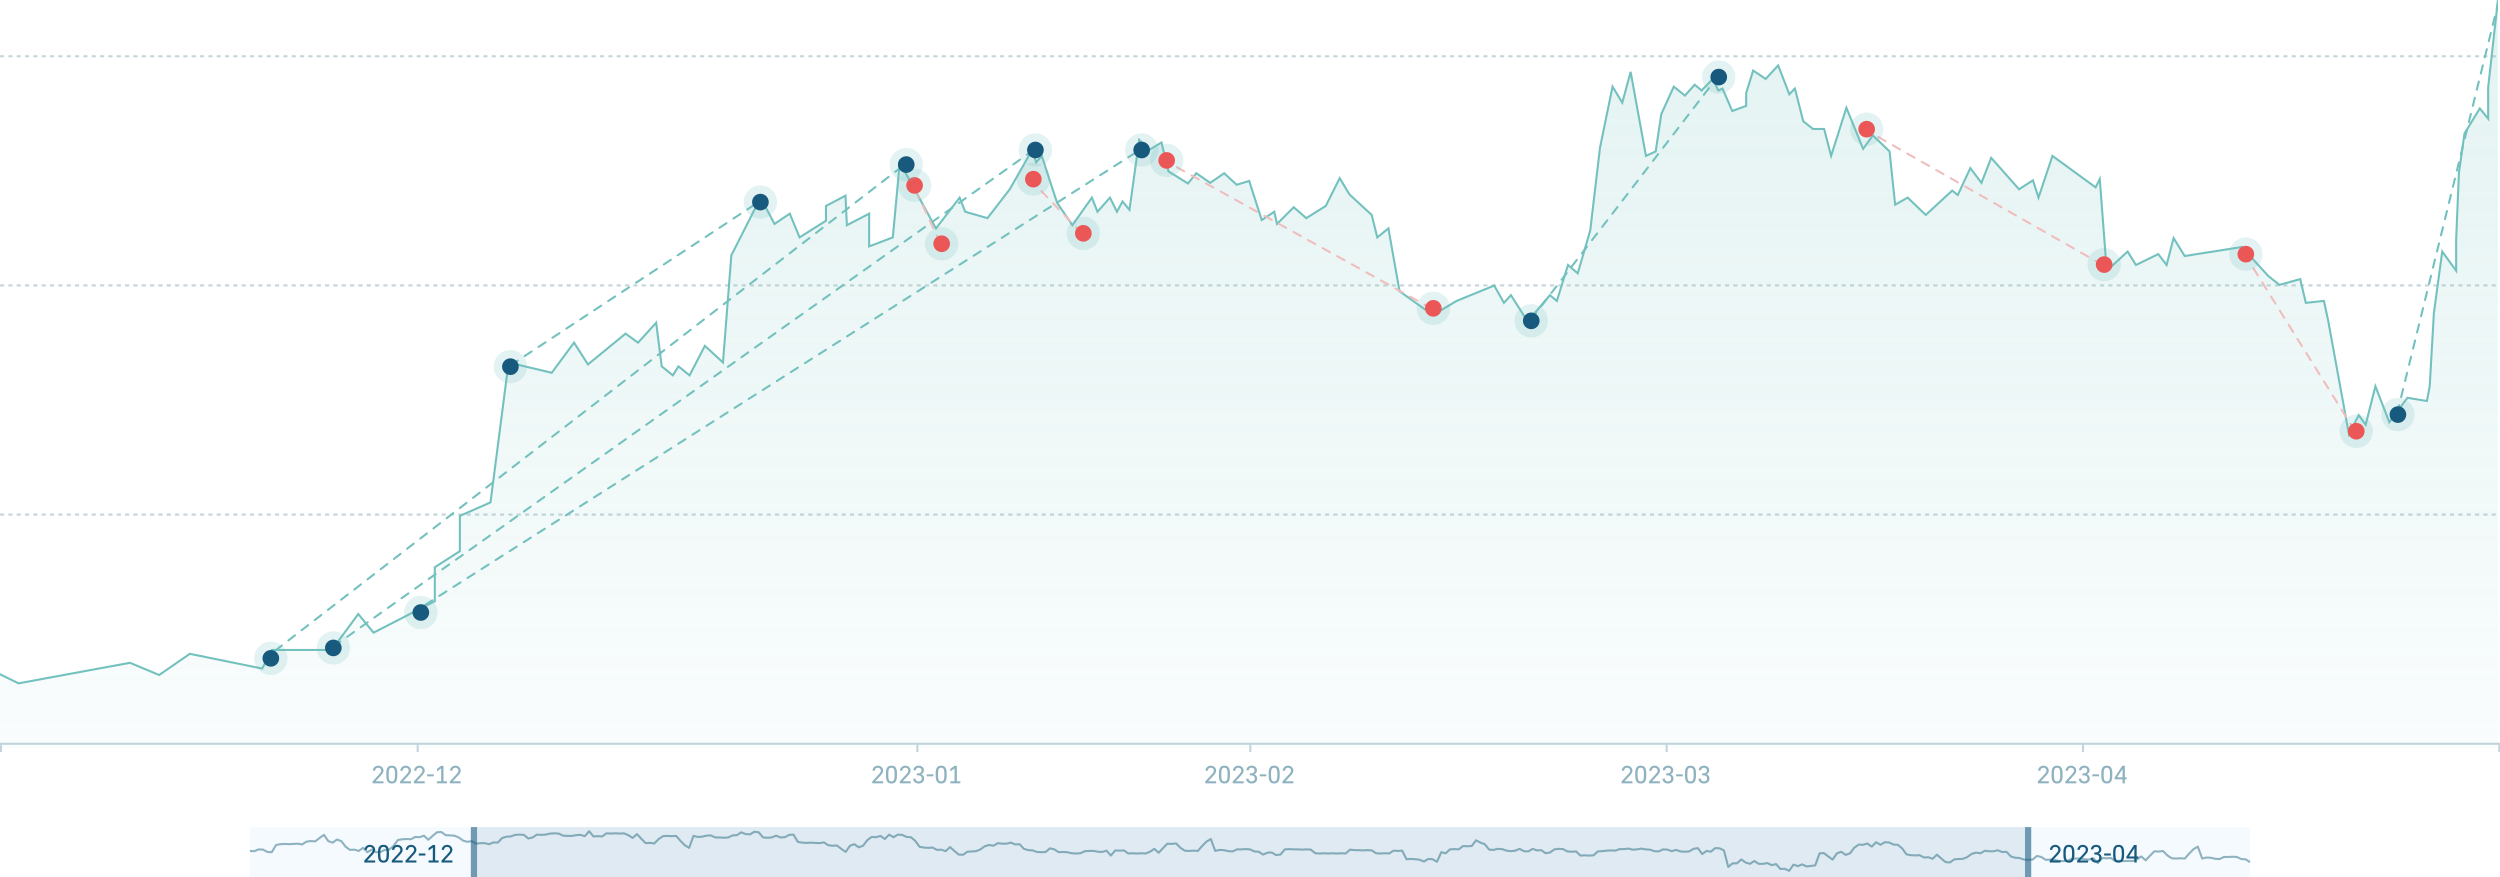 <svg width="1200" height="421" viewBox="0 0 1200 421" fill="none" xmlns="http://www.w3.org/2000/svg">
<g clip-path="url(#clip0_117_2760)">
<rect y="357" width="1" height="1" fill="#C4D4DB"/>
<rect y="358" width="1" height="3" fill="#C4D4DB"/>
<path d="M178.852 375.1L181.912 371.764C182.248 371.388 182.508 371.068 182.692 370.804C182.884 370.54 182.98 370.256 182.98 369.952C182.98 369.512 182.848 369.16 182.584 368.896C182.32 368.632 181.968 368.5 181.528 368.5C181.088 368.5 180.736 368.632 180.472 368.896C180.208 369.16 180.076 369.512 180.076 369.952H178.972C178.972 369.616 179.036 369.3 179.164 369.004C179.292 368.708 179.468 368.452 179.692 368.236C179.924 368.012 180.196 367.836 180.508 367.708C180.82 367.58 181.16 367.516 181.528 367.516C181.896 367.516 182.236 367.58 182.548 367.708C182.86 367.836 183.128 368.012 183.352 368.236C183.584 368.452 183.764 368.708 183.892 369.004C184.02 369.3 184.084 369.616 184.084 369.952C184.084 370.168 184.044 370.38 183.964 370.588C183.892 370.796 183.792 371.004 183.664 371.212C183.536 371.412 183.384 371.616 183.208 371.824C183.032 372.024 182.848 372.232 182.656 372.448L180.268 375.016H184.084V376H178.852V375.1ZM188.066 376.084C187.642 376.084 187.266 376.02 186.938 375.892C186.61 375.764 186.334 375.552 186.11 375.256C185.886 374.96 185.714 374.572 185.594 374.092C185.482 373.612 185.426 373.016 185.426 372.304V371.104C185.426 370.448 185.482 369.892 185.594 369.436C185.714 368.972 185.886 368.6 186.11 368.32C186.334 368.04 186.61 367.836 186.938 367.708C187.266 367.58 187.642 367.516 188.066 367.516C188.49 367.516 188.866 367.58 189.194 367.708C189.522 367.836 189.798 368.04 190.022 368.32C190.246 368.6 190.414 368.972 190.526 369.436C190.646 369.892 190.706 370.448 190.706 371.104V372.304C190.706 373.016 190.646 373.612 190.526 374.092C190.414 374.572 190.246 374.96 190.022 375.256C189.798 375.552 189.522 375.764 189.194 375.892C188.866 376.02 188.49 376.084 188.066 376.084ZM188.066 375.1C188.306 375.1 188.518 375.06 188.702 374.98C188.886 374.9 189.042 374.756 189.17 374.548C189.306 374.332 189.406 374.044 189.47 373.684C189.542 373.324 189.578 372.864 189.578 372.304V371.104C189.578 370.592 189.542 370.168 189.47 369.832C189.406 369.496 189.306 369.228 189.17 369.028C189.042 368.828 188.886 368.688 188.702 368.608C188.518 368.528 188.306 368.488 188.066 368.488C187.826 368.488 187.614 368.528 187.43 368.608C187.246 368.688 187.086 368.828 186.95 369.028C186.822 369.228 186.722 369.496 186.65 369.832C186.586 370.168 186.554 370.592 186.554 371.104V372.304C186.554 372.864 186.586 373.324 186.65 373.684C186.722 374.044 186.822 374.332 186.95 374.548C187.086 374.756 187.246 374.9 187.43 374.98C187.614 375.06 187.826 375.1 188.066 375.1ZM192.047 375.1L195.107 371.764C195.443 371.388 195.703 371.068 195.887 370.804C196.079 370.54 196.175 370.256 196.175 369.952C196.175 369.512 196.043 369.16 195.779 368.896C195.515 368.632 195.163 368.5 194.723 368.5C194.283 368.5 193.931 368.632 193.667 368.896C193.403 369.16 193.271 369.512 193.271 369.952H192.167C192.167 369.616 192.231 369.3 192.359 369.004C192.487 368.708 192.663 368.452 192.887 368.236C193.119 368.012 193.391 367.836 193.703 367.708C194.015 367.58 194.355 367.516 194.723 367.516C195.091 367.516 195.431 367.58 195.743 367.708C196.055 367.836 196.323 368.012 196.547 368.236C196.779 368.452 196.959 368.708 197.087 369.004C197.215 369.3 197.279 369.616 197.279 369.952C197.279 370.168 197.239 370.38 197.159 370.588C197.087 370.796 196.987 371.004 196.859 371.212C196.731 371.412 196.579 371.616 196.403 371.824C196.227 372.024 196.043 372.232 195.851 372.448L193.463 375.016H197.279V376H192.047V375.1ZM198.645 375.1L201.705 371.764C202.041 371.388 202.301 371.068 202.485 370.804C202.677 370.54 202.773 370.256 202.773 369.952C202.773 369.512 202.641 369.16 202.377 368.896C202.113 368.632 201.761 368.5 201.321 368.5C200.881 368.5 200.529 368.632 200.265 368.896C200.001 369.16 199.869 369.512 199.869 369.952H198.765C198.765 369.616 198.829 369.3 198.957 369.004C199.085 368.708 199.261 368.452 199.485 368.236C199.717 368.012 199.989 367.836 200.301 367.708C200.613 367.58 200.953 367.516 201.321 367.516C201.689 367.516 202.029 367.58 202.341 367.708C202.653 367.836 202.921 368.012 203.145 368.236C203.377 368.452 203.557 368.708 203.685 369.004C203.813 369.3 203.877 369.616 203.877 369.952C203.877 370.168 203.837 370.38 203.757 370.588C203.685 370.796 203.585 371.004 203.457 371.212C203.329 371.412 203.177 371.616 203.001 371.824C202.825 372.024 202.641 372.232 202.449 372.448L200.061 375.016H203.877V376H198.645V375.1ZM205.015 371.668H208.183V372.652H205.015V371.668ZM209.729 375.016H211.745V368.836L209.741 370.288V369.052L211.745 367.6H212.873V375.016H214.529V376H209.729V375.016ZM215.918 375.1L218.978 371.764C219.314 371.388 219.574 371.068 219.758 370.804C219.95 370.54 220.046 370.256 220.046 369.952C220.046 369.512 219.914 369.16 219.65 368.896C219.386 368.632 219.034 368.5 218.594 368.5C218.154 368.5 217.802 368.632 217.538 368.896C217.274 369.16 217.142 369.512 217.142 369.952H216.038C216.038 369.616 216.102 369.3 216.23 369.004C216.358 368.708 216.534 368.452 216.758 368.236C216.99 368.012 217.262 367.836 217.574 367.708C217.886 367.58 218.226 367.516 218.594 367.516C218.962 367.516 219.302 367.58 219.614 367.708C219.926 367.836 220.194 368.012 220.418 368.236C220.65 368.452 220.83 368.708 220.958 369.004C221.086 369.3 221.15 369.616 221.15 369.952C221.15 370.168 221.11 370.38 221.03 370.588C220.958 370.796 220.858 371.004 220.73 371.212C220.602 371.412 220.45 371.616 220.274 371.824C220.098 372.024 219.914 372.232 219.722 372.448L217.334 375.016H221.15V376H215.918V375.1Z" fill="#8EB2BF"/>
<rect x="200" y="357" width="1" height="1" fill="#C4D4DB"/>
<rect x="200" y="358" width="1" height="3" fill="#C4D4DB"/>
<path d="M418.685 375.1L421.745 371.764C422.081 371.388 422.341 371.068 422.525 370.804C422.717 370.54 422.813 370.256 422.813 369.952C422.813 369.512 422.681 369.16 422.417 368.896C422.153 368.632 421.801 368.5 421.361 368.5C420.921 368.5 420.569 368.632 420.305 368.896C420.041 369.16 419.909 369.512 419.909 369.952H418.805C418.805 369.616 418.869 369.3 418.997 369.004C419.125 368.708 419.301 368.452 419.525 368.236C419.757 368.012 420.029 367.836 420.341 367.708C420.653 367.58 420.993 367.516 421.361 367.516C421.729 367.516 422.069 367.58 422.381 367.708C422.693 367.836 422.961 368.012 423.185 368.236C423.417 368.452 423.597 368.708 423.725 369.004C423.853 369.3 423.917 369.616 423.917 369.952C423.917 370.168 423.877 370.38 423.797 370.588C423.725 370.796 423.625 371.004 423.497 371.212C423.369 371.412 423.217 371.616 423.041 371.824C422.865 372.024 422.681 372.232 422.489 372.448L420.101 375.016H423.917V376H418.685V375.1ZM427.899 376.084C427.475 376.084 427.099 376.02 426.771 375.892C426.443 375.764 426.167 375.552 425.943 375.256C425.719 374.96 425.547 374.572 425.427 374.092C425.315 373.612 425.259 373.016 425.259 372.304V371.104C425.259 370.448 425.315 369.892 425.427 369.436C425.547 368.972 425.719 368.6 425.943 368.32C426.167 368.04 426.443 367.836 426.771 367.708C427.099 367.58 427.475 367.516 427.899 367.516C428.323 367.516 428.699 367.58 429.027 367.708C429.355 367.836 429.631 368.04 429.855 368.32C430.079 368.6 430.247 368.972 430.359 369.436C430.479 369.892 430.539 370.448 430.539 371.104V372.304C430.539 373.016 430.479 373.612 430.359 374.092C430.247 374.572 430.079 374.96 429.855 375.256C429.631 375.552 429.355 375.764 429.027 375.892C428.699 376.02 428.323 376.084 427.899 376.084ZM427.899 375.1C428.139 375.1 428.351 375.06 428.535 374.98C428.719 374.9 428.875 374.756 429.003 374.548C429.139 374.332 429.239 374.044 429.303 373.684C429.375 373.324 429.411 372.864 429.411 372.304V371.104C429.411 370.592 429.375 370.168 429.303 369.832C429.239 369.496 429.139 369.228 429.003 369.028C428.875 368.828 428.719 368.688 428.535 368.608C428.351 368.528 428.139 368.488 427.899 368.488C427.659 368.488 427.447 368.528 427.263 368.608C427.079 368.688 426.919 368.828 426.783 369.028C426.655 369.228 426.555 369.496 426.483 369.832C426.419 370.168 426.387 370.592 426.387 371.104V372.304C426.387 372.864 426.419 373.324 426.483 373.684C426.555 374.044 426.655 374.332 426.783 374.548C426.919 374.756 427.079 374.9 427.263 374.98C427.447 375.06 427.659 375.1 427.899 375.1ZM431.881 375.1L434.941 371.764C435.277 371.388 435.537 371.068 435.721 370.804C435.913 370.54 436.009 370.256 436.009 369.952C436.009 369.512 435.877 369.16 435.613 368.896C435.349 368.632 434.997 368.5 434.557 368.5C434.117 368.5 433.765 368.632 433.501 368.896C433.237 369.16 433.105 369.512 433.105 369.952H432.001C432.001 369.616 432.065 369.3 432.193 369.004C432.321 368.708 432.497 368.452 432.721 368.236C432.953 368.012 433.225 367.836 433.537 367.708C433.849 367.58 434.189 367.516 434.557 367.516C434.925 367.516 435.265 367.58 435.577 367.708C435.889 367.836 436.157 368.012 436.381 368.236C436.613 368.452 436.793 368.708 436.921 369.004C437.049 369.3 437.113 369.616 437.113 369.952C437.113 370.168 437.073 370.38 436.993 370.588C436.921 370.796 436.821 371.004 436.693 371.212C436.565 371.412 436.413 371.616 436.237 371.824C436.061 372.024 435.877 372.232 435.685 372.448L433.297 375.016H437.113V376H431.881V375.1ZM440.974 376.084C440.574 376.084 440.21 376.024 439.882 375.904C439.562 375.784 439.286 375.62 439.054 375.412C438.83 375.196 438.654 374.948 438.526 374.668C438.406 374.388 438.346 374.084 438.346 373.756H439.462C439.462 374.14 439.594 374.46 439.858 374.716C440.13 374.972 440.502 375.1 440.974 375.1C441.446 375.1 441.814 374.972 442.078 374.716C442.35 374.452 442.486 374.124 442.486 373.732C442.486 373.244 442.342 372.864 442.054 372.592C441.766 372.312 441.326 372.172 440.734 372.172H440.098V371.188H440.734C441.294 371.188 441.706 371.064 441.97 370.816C442.234 370.568 442.366 370.208 442.366 369.736C442.366 369.376 442.242 369.08 441.994 368.848C441.754 368.616 441.414 368.5 440.974 368.5C440.534 368.5 440.19 368.616 439.942 368.848C439.702 369.072 439.582 369.36 439.582 369.712H438.466C438.466 369.408 438.522 369.124 438.634 368.86C438.754 368.588 438.922 368.356 439.138 368.164C439.354 367.964 439.618 367.808 439.93 367.696C440.242 367.576 440.59 367.516 440.974 367.516C441.358 367.516 441.702 367.576 442.006 367.696C442.318 367.808 442.582 367.964 442.798 368.164C443.022 368.364 443.19 368.6 443.302 368.872C443.422 369.136 443.482 369.424 443.482 369.736C443.482 370.216 443.354 370.62 443.098 370.948C442.842 371.276 442.534 371.508 442.174 371.644C442.614 371.772 442.962 372.02 443.218 372.388C443.474 372.756 443.602 373.208 443.602 373.744C443.602 374.072 443.538 374.38 443.41 374.668C443.29 374.948 443.114 375.196 442.882 375.412C442.658 375.62 442.382 375.784 442.054 375.904C441.734 376.024 441.374 376.084 440.974 376.084ZM444.848 371.668H448.016V372.652H444.848V371.668ZM451.77 376.084C451.346 376.084 450.97 376.02 450.642 375.892C450.314 375.764 450.038 375.552 449.814 375.256C449.59 374.96 449.418 374.572 449.298 374.092C449.186 373.612 449.13 373.016 449.13 372.304V371.104C449.13 370.448 449.186 369.892 449.298 369.436C449.418 368.972 449.59 368.6 449.814 368.32C450.038 368.04 450.314 367.836 450.642 367.708C450.97 367.58 451.346 367.516 451.77 367.516C452.194 367.516 452.57 367.58 452.898 367.708C453.226 367.836 453.502 368.04 453.726 368.32C453.95 368.6 454.118 368.972 454.23 369.436C454.35 369.892 454.41 370.448 454.41 371.104V372.304C454.41 373.016 454.35 373.612 454.23 374.092C454.118 374.572 453.95 374.96 453.726 375.256C453.502 375.552 453.226 375.764 452.898 375.892C452.57 376.02 452.194 376.084 451.77 376.084ZM451.77 375.1C452.01 375.1 452.222 375.06 452.406 374.98C452.59 374.9 452.746 374.756 452.874 374.548C453.01 374.332 453.11 374.044 453.174 373.684C453.246 373.324 453.282 372.864 453.282 372.304V371.104C453.282 370.592 453.246 370.168 453.174 369.832C453.11 369.496 453.01 369.228 452.874 369.028C452.746 368.828 452.59 368.688 452.406 368.608C452.222 368.528 452.01 368.488 451.77 368.488C451.53 368.488 451.318 368.528 451.134 368.608C450.95 368.688 450.79 368.828 450.654 369.028C450.526 369.228 450.426 369.496 450.354 369.832C450.29 370.168 450.258 370.592 450.258 371.104V372.304C450.258 372.864 450.29 373.324 450.354 373.684C450.426 374.044 450.526 374.332 450.654 374.548C450.79 374.756 450.95 374.9 451.134 374.98C451.318 375.06 451.53 375.1 451.77 375.1ZM456.16 375.016H458.176V368.836L456.172 370.288V369.052L458.176 367.6H459.304V375.016H460.96V376H456.16V375.016Z" fill="#8EB2BF"/>
<rect x="439.833" y="357" width="1" height="1" fill="#C4D4DB"/>
<rect x="439.833" y="358" width="1" height="3" fill="#C4D4DB"/>
<path d="M578.519 375.1L581.579 371.764C581.915 371.388 582.175 371.068 582.359 370.804C582.551 370.54 582.647 370.256 582.647 369.952C582.647 369.512 582.515 369.16 582.251 368.896C581.987 368.632 581.635 368.5 581.195 368.5C580.755 368.5 580.403 368.632 580.139 368.896C579.875 369.16 579.743 369.512 579.743 369.952H578.639C578.639 369.616 578.703 369.3 578.831 369.004C578.959 368.708 579.135 368.452 579.359 368.236C579.591 368.012 579.863 367.836 580.175 367.708C580.487 367.58 580.827 367.516 581.195 367.516C581.563 367.516 581.903 367.58 582.215 367.708C582.527 367.836 582.795 368.012 583.019 368.236C583.251 368.452 583.431 368.708 583.559 369.004C583.687 369.3 583.751 369.616 583.751 369.952C583.751 370.168 583.711 370.38 583.631 370.588C583.559 370.796 583.459 371.004 583.331 371.212C583.203 371.412 583.051 371.616 582.875 371.824C582.699 372.024 582.515 372.232 582.323 372.448L579.935 375.016H583.751V376H578.519V375.1ZM587.732 376.084C587.308 376.084 586.932 376.02 586.604 375.892C586.276 375.764 586 375.552 585.776 375.256C585.552 374.96 585.38 374.572 585.26 374.092C585.148 373.612 585.092 373.016 585.092 372.304V371.104C585.092 370.448 585.148 369.892 585.26 369.436C585.38 368.972 585.552 368.6 585.776 368.32C586 368.04 586.276 367.836 586.604 367.708C586.932 367.58 587.308 367.516 587.732 367.516C588.156 367.516 588.532 367.58 588.86 367.708C589.188 367.836 589.464 368.04 589.688 368.32C589.912 368.6 590.08 368.972 590.192 369.436C590.312 369.892 590.372 370.448 590.372 371.104V372.304C590.372 373.016 590.312 373.612 590.192 374.092C590.08 374.572 589.912 374.96 589.688 375.256C589.464 375.552 589.188 375.764 588.86 375.892C588.532 376.02 588.156 376.084 587.732 376.084ZM587.732 375.1C587.972 375.1 588.184 375.06 588.368 374.98C588.552 374.9 588.708 374.756 588.836 374.548C588.972 374.332 589.072 374.044 589.136 373.684C589.208 373.324 589.244 372.864 589.244 372.304V371.104C589.244 370.592 589.208 370.168 589.136 369.832C589.072 369.496 588.972 369.228 588.836 369.028C588.708 368.828 588.552 368.688 588.368 368.608C588.184 368.528 587.972 368.488 587.732 368.488C587.492 368.488 587.28 368.528 587.096 368.608C586.912 368.688 586.752 368.828 586.616 369.028C586.488 369.228 586.388 369.496 586.316 369.832C586.252 370.168 586.22 370.592 586.22 371.104V372.304C586.22 372.864 586.252 373.324 586.316 373.684C586.388 374.044 586.488 374.332 586.616 374.548C586.752 374.756 586.912 374.9 587.096 374.98C587.28 375.06 587.492 375.1 587.732 375.1ZM591.714 375.1L594.774 371.764C595.11 371.388 595.37 371.068 595.554 370.804C595.746 370.54 595.842 370.256 595.842 369.952C595.842 369.512 595.71 369.16 595.446 368.896C595.182 368.632 594.83 368.5 594.39 368.5C593.95 368.5 593.598 368.632 593.334 368.896C593.07 369.16 592.938 369.512 592.938 369.952H591.834C591.834 369.616 591.898 369.3 592.026 369.004C592.154 368.708 592.33 368.452 592.554 368.236C592.786 368.012 593.058 367.836 593.37 367.708C593.682 367.58 594.022 367.516 594.39 367.516C594.758 367.516 595.098 367.58 595.41 367.708C595.722 367.836 595.99 368.012 596.214 368.236C596.446 368.452 596.626 368.708 596.754 369.004C596.882 369.3 596.946 369.616 596.946 369.952C596.946 370.168 596.906 370.38 596.826 370.588C596.754 370.796 596.654 371.004 596.526 371.212C596.398 371.412 596.246 371.616 596.07 371.824C595.894 372.024 595.71 372.232 595.518 372.448L593.13 375.016H596.946V376H591.714V375.1ZM600.808 376.084C600.408 376.084 600.044 376.024 599.716 375.904C599.396 375.784 599.12 375.62 598.888 375.412C598.664 375.196 598.488 374.948 598.36 374.668C598.24 374.388 598.18 374.084 598.18 373.756H599.296C599.296 374.14 599.428 374.46 599.692 374.716C599.964 374.972 600.336 375.1 600.808 375.1C601.28 375.1 601.648 374.972 601.912 374.716C602.184 374.452 602.32 374.124 602.32 373.732C602.32 373.244 602.176 372.864 601.888 372.592C601.6 372.312 601.16 372.172 600.568 372.172H599.932V371.188H600.568C601.128 371.188 601.54 371.064 601.804 370.816C602.068 370.568 602.2 370.208 602.2 369.736C602.2 369.376 602.076 369.08 601.828 368.848C601.588 368.616 601.248 368.5 600.808 368.5C600.368 368.5 600.024 368.616 599.776 368.848C599.536 369.072 599.416 369.36 599.416 369.712H598.3C598.3 369.408 598.356 369.124 598.468 368.86C598.588 368.588 598.756 368.356 598.972 368.164C599.188 367.964 599.452 367.808 599.764 367.696C600.076 367.576 600.424 367.516 600.808 367.516C601.192 367.516 601.536 367.576 601.84 367.696C602.152 367.808 602.416 367.964 602.632 368.164C602.856 368.364 603.024 368.6 603.136 368.872C603.256 369.136 603.316 369.424 603.316 369.736C603.316 370.216 603.188 370.62 602.932 370.948C602.676 371.276 602.368 371.508 602.008 371.644C602.448 371.772 602.796 372.02 603.052 372.388C603.308 372.756 603.436 373.208 603.436 373.744C603.436 374.072 603.372 374.38 603.244 374.668C603.124 374.948 602.948 375.196 602.716 375.412C602.492 375.62 602.216 375.784 601.888 375.904C601.568 376.024 601.208 376.084 600.808 376.084ZM604.681 371.668H607.849V372.652H604.681V371.668ZM611.603 376.084C611.179 376.084 610.803 376.02 610.475 375.892C610.147 375.764 609.871 375.552 609.647 375.256C609.423 374.96 609.251 374.572 609.131 374.092C609.019 373.612 608.963 373.016 608.963 372.304V371.104C608.963 370.448 609.019 369.892 609.131 369.436C609.251 368.972 609.423 368.6 609.647 368.32C609.871 368.04 610.147 367.836 610.475 367.708C610.803 367.58 611.179 367.516 611.603 367.516C612.027 367.516 612.403 367.58 612.731 367.708C613.059 367.836 613.335 368.04 613.559 368.32C613.783 368.6 613.951 368.972 614.063 369.436C614.183 369.892 614.243 370.448 614.243 371.104V372.304C614.243 373.016 614.183 373.612 614.063 374.092C613.951 374.572 613.783 374.96 613.559 375.256C613.335 375.552 613.059 375.764 612.731 375.892C612.403 376.02 612.027 376.084 611.603 376.084ZM611.603 375.1C611.843 375.1 612.055 375.06 612.239 374.98C612.423 374.9 612.579 374.756 612.707 374.548C612.843 374.332 612.943 374.044 613.007 373.684C613.079 373.324 613.115 372.864 613.115 372.304V371.104C613.115 370.592 613.079 370.168 613.007 369.832C612.943 369.496 612.843 369.228 612.707 369.028C612.579 368.828 612.423 368.688 612.239 368.608C612.055 368.528 611.843 368.488 611.603 368.488C611.363 368.488 611.151 368.528 610.967 368.608C610.783 368.688 610.623 368.828 610.487 369.028C610.359 369.228 610.259 369.496 610.187 369.832C610.123 370.168 610.091 370.592 610.091 371.104V372.304C610.091 372.864 610.123 373.324 610.187 373.684C610.259 374.044 610.359 374.332 610.487 374.548C610.623 374.756 610.783 374.9 610.967 374.98C611.151 375.06 611.363 375.1 611.603 375.1ZM615.585 375.1L618.645 371.764C618.981 371.388 619.241 371.068 619.425 370.804C619.617 370.54 619.713 370.256 619.713 369.952C619.713 369.512 619.581 369.16 619.317 368.896C619.053 368.632 618.701 368.5 618.261 368.5C617.821 368.5 617.469 368.632 617.205 368.896C616.941 369.16 616.809 369.512 616.809 369.952H615.705C615.705 369.616 615.769 369.3 615.897 369.004C616.025 368.708 616.201 368.452 616.425 368.236C616.657 368.012 616.929 367.836 617.241 367.708C617.553 367.58 617.893 367.516 618.261 367.516C618.629 367.516 618.969 367.58 619.281 367.708C619.593 367.836 619.861 368.012 620.085 368.236C620.317 368.452 620.497 368.708 620.625 369.004C620.753 369.3 620.817 369.616 620.817 369.952C620.817 370.168 620.777 370.38 620.697 370.588C620.625 370.796 620.525 371.004 620.397 371.212C620.269 371.412 620.117 371.616 619.941 371.824C619.765 372.024 619.581 372.232 619.389 372.448L617.001 375.016H620.817V376H615.585V375.1Z" fill="#8EB2BF"/>
<rect x="599.667" y="357" width="1" height="1" fill="#C4D4DB"/>
<rect x="599.667" y="358" width="1" height="3" fill="#C4D4DB"/>
<path d="M778.352 375.1L781.412 371.764C781.748 371.388 782.008 371.068 782.192 370.804C782.384 370.54 782.48 370.256 782.48 369.952C782.48 369.512 782.348 369.16 782.084 368.896C781.82 368.632 781.468 368.5 781.028 368.5C780.588 368.5 780.236 368.632 779.972 368.896C779.708 369.16 779.576 369.512 779.576 369.952H778.472C778.472 369.616 778.536 369.3 778.664 369.004C778.792 368.708 778.968 368.452 779.192 368.236C779.424 368.012 779.696 367.836 780.008 367.708C780.32 367.58 780.66 367.516 781.028 367.516C781.396 367.516 781.736 367.58 782.048 367.708C782.36 367.836 782.628 368.012 782.852 368.236C783.084 368.452 783.264 368.708 783.392 369.004C783.52 369.3 783.584 369.616 783.584 369.952C783.584 370.168 783.544 370.38 783.464 370.588C783.392 370.796 783.292 371.004 783.164 371.212C783.036 371.412 782.884 371.616 782.708 371.824C782.532 372.024 782.348 372.232 782.156 372.448L779.768 375.016H783.584V376H778.352V375.1ZM787.566 376.084C787.142 376.084 786.766 376.02 786.438 375.892C786.11 375.764 785.834 375.552 785.61 375.256C785.386 374.96 785.214 374.572 785.094 374.092C784.982 373.612 784.926 373.016 784.926 372.304V371.104C784.926 370.448 784.982 369.892 785.094 369.436C785.214 368.972 785.386 368.6 785.61 368.32C785.834 368.04 786.11 367.836 786.438 367.708C786.766 367.58 787.142 367.516 787.566 367.516C787.99 367.516 788.366 367.58 788.694 367.708C789.022 367.836 789.298 368.04 789.522 368.32C789.746 368.6 789.914 368.972 790.026 369.436C790.146 369.892 790.206 370.448 790.206 371.104V372.304C790.206 373.016 790.146 373.612 790.026 374.092C789.914 374.572 789.746 374.96 789.522 375.256C789.298 375.552 789.022 375.764 788.694 375.892C788.366 376.02 787.99 376.084 787.566 376.084ZM787.566 375.1C787.806 375.1 788.018 375.06 788.202 374.98C788.386 374.9 788.542 374.756 788.67 374.548C788.806 374.332 788.906 374.044 788.97 373.684C789.042 373.324 789.078 372.864 789.078 372.304V371.104C789.078 370.592 789.042 370.168 788.97 369.832C788.906 369.496 788.806 369.228 788.67 369.028C788.542 368.828 788.386 368.688 788.202 368.608C788.018 368.528 787.806 368.488 787.566 368.488C787.326 368.488 787.114 368.528 786.93 368.608C786.746 368.688 786.586 368.828 786.45 369.028C786.322 369.228 786.222 369.496 786.15 369.832C786.086 370.168 786.054 370.592 786.054 371.104V372.304C786.054 372.864 786.086 373.324 786.15 373.684C786.222 374.044 786.322 374.332 786.45 374.548C786.586 374.756 786.746 374.9 786.93 374.98C787.114 375.06 787.326 375.1 787.566 375.1ZM791.547 375.1L794.607 371.764C794.943 371.388 795.203 371.068 795.387 370.804C795.579 370.54 795.675 370.256 795.675 369.952C795.675 369.512 795.543 369.16 795.279 368.896C795.015 368.632 794.663 368.5 794.223 368.5C793.783 368.5 793.431 368.632 793.167 368.896C792.903 369.16 792.771 369.512 792.771 369.952H791.667C791.667 369.616 791.731 369.3 791.859 369.004C791.987 368.708 792.163 368.452 792.387 368.236C792.619 368.012 792.891 367.836 793.203 367.708C793.515 367.58 793.855 367.516 794.223 367.516C794.591 367.516 794.931 367.58 795.243 367.708C795.555 367.836 795.823 368.012 796.047 368.236C796.279 368.452 796.459 368.708 796.587 369.004C796.715 369.3 796.779 369.616 796.779 369.952C796.779 370.168 796.739 370.38 796.659 370.588C796.587 370.796 796.487 371.004 796.359 371.212C796.231 371.412 796.079 371.616 795.903 371.824C795.727 372.024 795.543 372.232 795.351 372.448L792.963 375.016H796.779V376H791.547V375.1ZM800.641 376.084C800.241 376.084 799.877 376.024 799.549 375.904C799.229 375.784 798.953 375.62 798.721 375.412C798.497 375.196 798.321 374.948 798.193 374.668C798.073 374.388 798.013 374.084 798.013 373.756H799.129C799.129 374.14 799.261 374.46 799.525 374.716C799.797 374.972 800.169 375.1 800.641 375.1C801.113 375.1 801.481 374.972 801.745 374.716C802.017 374.452 802.153 374.124 802.153 373.732C802.153 373.244 802.009 372.864 801.721 372.592C801.433 372.312 800.993 372.172 800.401 372.172H799.765V371.188H800.401C800.961 371.188 801.373 371.064 801.637 370.816C801.901 370.568 802.033 370.208 802.033 369.736C802.033 369.376 801.909 369.08 801.661 368.848C801.421 368.616 801.081 368.5 800.641 368.5C800.201 368.5 799.857 368.616 799.609 368.848C799.369 369.072 799.249 369.36 799.249 369.712H798.133C798.133 369.408 798.189 369.124 798.301 368.86C798.421 368.588 798.589 368.356 798.805 368.164C799.021 367.964 799.285 367.808 799.597 367.696C799.909 367.576 800.257 367.516 800.641 367.516C801.025 367.516 801.369 367.576 801.673 367.696C801.985 367.808 802.249 367.964 802.465 368.164C802.689 368.364 802.857 368.6 802.969 368.872C803.089 369.136 803.149 369.424 803.149 369.736C803.149 370.216 803.021 370.62 802.765 370.948C802.509 371.276 802.201 371.508 801.841 371.644C802.281 371.772 802.629 372.02 802.885 372.388C803.141 372.756 803.269 373.208 803.269 373.744C803.269 374.072 803.205 374.38 803.077 374.668C802.957 374.948 802.781 375.196 802.549 375.412C802.325 375.62 802.049 375.784 801.721 375.904C801.401 376.024 801.041 376.084 800.641 376.084ZM804.515 371.668H807.683V372.652H804.515V371.668ZM811.437 376.084C811.013 376.084 810.637 376.02 810.309 375.892C809.981 375.764 809.705 375.552 809.481 375.256C809.257 374.96 809.085 374.572 808.965 374.092C808.853 373.612 808.797 373.016 808.797 372.304V371.104C808.797 370.448 808.853 369.892 808.965 369.436C809.085 368.972 809.257 368.6 809.481 368.32C809.705 368.04 809.981 367.836 810.309 367.708C810.637 367.58 811.013 367.516 811.437 367.516C811.861 367.516 812.237 367.58 812.565 367.708C812.893 367.836 813.169 368.04 813.393 368.32C813.617 368.6 813.785 368.972 813.897 369.436C814.017 369.892 814.077 370.448 814.077 371.104V372.304C814.077 373.016 814.017 373.612 813.897 374.092C813.785 374.572 813.617 374.96 813.393 375.256C813.169 375.552 812.893 375.764 812.565 375.892C812.237 376.02 811.861 376.084 811.437 376.084ZM811.437 375.1C811.677 375.1 811.889 375.06 812.073 374.98C812.257 374.9 812.413 374.756 812.541 374.548C812.677 374.332 812.777 374.044 812.841 373.684C812.913 373.324 812.949 372.864 812.949 372.304V371.104C812.949 370.592 812.913 370.168 812.841 369.832C812.777 369.496 812.677 369.228 812.541 369.028C812.413 368.828 812.257 368.688 812.073 368.608C811.889 368.528 811.677 368.488 811.437 368.488C811.197 368.488 810.985 368.528 810.801 368.608C810.617 368.688 810.457 368.828 810.321 369.028C810.193 369.228 810.093 369.496 810.021 369.832C809.957 370.168 809.925 370.592 809.925 371.104V372.304C809.925 372.864 809.957 373.324 810.021 373.684C810.093 374.044 810.193 374.332 810.321 374.548C810.457 374.756 810.617 374.9 810.801 374.98C810.985 375.06 811.197 375.1 811.437 375.1ZM817.914 376.084C817.514 376.084 817.15 376.024 816.822 375.904C816.502 375.784 816.226 375.62 815.994 375.412C815.77 375.196 815.594 374.948 815.466 374.668C815.346 374.388 815.286 374.084 815.286 373.756H816.402C816.402 374.14 816.534 374.46 816.798 374.716C817.07 374.972 817.442 375.1 817.914 375.1C818.386 375.1 818.754 374.972 819.018 374.716C819.29 374.452 819.426 374.124 819.426 373.732C819.426 373.244 819.282 372.864 818.994 372.592C818.706 372.312 818.266 372.172 817.674 372.172H817.038V371.188H817.674C818.234 371.188 818.646 371.064 818.91 370.816C819.174 370.568 819.306 370.208 819.306 369.736C819.306 369.376 819.182 369.08 818.934 368.848C818.694 368.616 818.354 368.5 817.914 368.5C817.474 368.5 817.13 368.616 816.882 368.848C816.642 369.072 816.522 369.36 816.522 369.712H815.406C815.406 369.408 815.462 369.124 815.574 368.86C815.694 368.588 815.862 368.356 816.078 368.164C816.294 367.964 816.558 367.808 816.87 367.696C817.182 367.576 817.53 367.516 817.914 367.516C818.298 367.516 818.642 367.576 818.946 367.696C819.258 367.808 819.522 367.964 819.738 368.164C819.962 368.364 820.13 368.6 820.242 368.872C820.362 369.136 820.422 369.424 820.422 369.736C820.422 370.216 820.294 370.62 820.038 370.948C819.782 371.276 819.474 371.508 819.114 371.644C819.554 371.772 819.902 372.02 820.158 372.388C820.414 372.756 820.542 373.208 820.542 373.744C820.542 374.072 820.478 374.38 820.35 374.668C820.23 374.948 820.054 375.196 819.822 375.412C819.598 375.62 819.322 375.784 818.994 375.904C818.674 376.024 818.314 376.084 817.914 376.084Z" fill="#8EB2BF"/>
<rect x="799.5" y="357" width="1" height="1" fill="#C4D4DB"/>
<rect x="799.5" y="358" width="1" height="3" fill="#C4D4DB"/>
<path d="M978.185 375.1L981.245 371.764C981.581 371.388 981.841 371.068 982.025 370.804C982.217 370.54 982.313 370.256 982.313 369.952C982.313 369.512 982.181 369.16 981.917 368.896C981.653 368.632 981.301 368.5 980.861 368.5C980.421 368.5 980.069 368.632 979.805 368.896C979.541 369.16 979.409 369.512 979.409 369.952H978.305C978.305 369.616 978.369 369.3 978.497 369.004C978.625 368.708 978.801 368.452 979.025 368.236C979.257 368.012 979.529 367.836 979.841 367.708C980.153 367.58 980.493 367.516 980.861 367.516C981.229 367.516 981.569 367.58 981.881 367.708C982.193 367.836 982.461 368.012 982.685 368.236C982.917 368.452 983.097 368.708 983.225 369.004C983.353 369.3 983.417 369.616 983.417 369.952C983.417 370.168 983.377 370.38 983.297 370.588C983.225 370.796 983.125 371.004 982.997 371.212C982.869 371.412 982.717 371.616 982.541 371.824C982.365 372.024 982.181 372.232 981.989 372.448L979.601 375.016H983.417V376H978.185V375.1ZM987.399 376.084C986.975 376.084 986.599 376.02 986.271 375.892C985.943 375.764 985.667 375.552 985.443 375.256C985.219 374.96 985.047 374.572 984.927 374.092C984.815 373.612 984.759 373.016 984.759 372.304V371.104C984.759 370.448 984.815 369.892 984.927 369.436C985.047 368.972 985.219 368.6 985.443 368.32C985.667 368.04 985.943 367.836 986.271 367.708C986.599 367.58 986.975 367.516 987.399 367.516C987.823 367.516 988.199 367.58 988.527 367.708C988.855 367.836 989.131 368.04 989.355 368.32C989.579 368.6 989.747 368.972 989.859 369.436C989.979 369.892 990.039 370.448 990.039 371.104V372.304C990.039 373.016 989.979 373.612 989.859 374.092C989.747 374.572 989.579 374.96 989.355 375.256C989.131 375.552 988.855 375.764 988.527 375.892C988.199 376.02 987.823 376.084 987.399 376.084ZM987.399 375.1C987.639 375.1 987.851 375.06 988.035 374.98C988.219 374.9 988.375 374.756 988.503 374.548C988.639 374.332 988.739 374.044 988.803 373.684C988.875 373.324 988.911 372.864 988.911 372.304V371.104C988.911 370.592 988.875 370.168 988.803 369.832C988.739 369.496 988.639 369.228 988.503 369.028C988.375 368.828 988.219 368.688 988.035 368.608C987.851 368.528 987.639 368.488 987.399 368.488C987.159 368.488 986.947 368.528 986.763 368.608C986.579 368.688 986.419 368.828 986.283 369.028C986.155 369.228 986.055 369.496 985.983 369.832C985.919 370.168 985.887 370.592 985.887 371.104V372.304C985.887 372.864 985.919 373.324 985.983 373.684C986.055 374.044 986.155 374.332 986.283 374.548C986.419 374.756 986.579 374.9 986.763 374.98C986.947 375.06 987.159 375.1 987.399 375.1ZM991.381 375.1L994.441 371.764C994.777 371.388 995.037 371.068 995.221 370.804C995.413 370.54 995.509 370.256 995.509 369.952C995.509 369.512 995.377 369.16 995.113 368.896C994.849 368.632 994.497 368.5 994.057 368.5C993.617 368.5 993.265 368.632 993.001 368.896C992.737 369.16 992.605 369.512 992.605 369.952H991.501C991.501 369.616 991.565 369.3 991.693 369.004C991.821 368.708 991.997 368.452 992.221 368.236C992.453 368.012 992.725 367.836 993.037 367.708C993.349 367.58 993.689 367.516 994.057 367.516C994.425 367.516 994.765 367.58 995.077 367.708C995.389 367.836 995.657 368.012 995.881 368.236C996.113 368.452 996.293 368.708 996.421 369.004C996.549 369.3 996.613 369.616 996.613 369.952C996.613 370.168 996.573 370.38 996.493 370.588C996.421 370.796 996.321 371.004 996.193 371.212C996.065 371.412 995.913 371.616 995.737 371.824C995.561 372.024 995.377 372.232 995.185 372.448L992.797 375.016H996.613V376H991.381V375.1ZM1000.47 376.084C1000.07 376.084 999.71 376.024 999.382 375.904C999.062 375.784 998.786 375.62 998.554 375.412C998.33 375.196 998.154 374.948 998.026 374.668C997.906 374.388 997.846 374.084 997.846 373.756H998.962C998.962 374.14 999.094 374.46 999.358 374.716C999.63 374.972 1000 375.1 1000.47 375.1C1000.95 375.1 1001.31 374.972 1001.58 374.716C1001.85 374.452 1001.99 374.124 1001.99 373.732C1001.99 373.244 1001.84 372.864 1001.55 372.592C1001.27 372.312 1000.83 372.172 1000.23 372.172H999.598V371.188H1000.23C1000.79 371.188 1001.21 371.064 1001.47 370.816C1001.73 370.568 1001.87 370.208 1001.87 369.736C1001.87 369.376 1001.74 369.08 1001.49 368.848C1001.25 368.616 1000.91 368.5 1000.47 368.5C1000.03 368.5 999.69 368.616 999.442 368.848C999.202 369.072 999.082 369.36 999.082 369.712H997.966C997.966 369.408 998.022 369.124 998.134 368.86C998.254 368.588 998.422 368.356 998.638 368.164C998.854 367.964 999.118 367.808 999.43 367.696C999.742 367.576 1000.09 367.516 1000.47 367.516C1000.86 367.516 1001.2 367.576 1001.51 367.696C1001.82 367.808 1002.08 367.964 1002.3 368.164C1002.52 368.364 1002.69 368.6 1002.8 368.872C1002.92 369.136 1002.98 369.424 1002.98 369.736C1002.98 370.216 1002.85 370.62 1002.6 370.948C1002.34 371.276 1002.03 371.508 1001.67 371.644C1002.11 371.772 1002.46 372.02 1002.72 372.388C1002.97 372.756 1003.1 373.208 1003.1 373.744C1003.1 374.072 1003.04 374.38 1002.91 374.668C1002.79 374.948 1002.61 375.196 1002.38 375.412C1002.16 375.62 1001.88 375.784 1001.55 375.904C1001.23 376.024 1000.87 376.084 1000.47 376.084ZM1004.35 371.668H1007.52V372.652H1004.35V371.668ZM1011.27 376.084C1010.85 376.084 1010.47 376.02 1010.14 375.892C1009.81 375.764 1009.54 375.552 1009.31 375.256C1009.09 374.96 1008.92 374.572 1008.8 374.092C1008.69 373.612 1008.63 373.016 1008.63 372.304V371.104C1008.63 370.448 1008.69 369.892 1008.8 369.436C1008.92 368.972 1009.09 368.6 1009.31 368.32C1009.54 368.04 1009.81 367.836 1010.14 367.708C1010.47 367.58 1010.85 367.516 1011.27 367.516C1011.69 367.516 1012.07 367.58 1012.4 367.708C1012.73 367.836 1013 368.04 1013.23 368.32C1013.45 368.6 1013.62 368.972 1013.73 369.436C1013.85 369.892 1013.91 370.448 1013.91 371.104V372.304C1013.91 373.016 1013.85 373.612 1013.73 374.092C1013.62 374.572 1013.45 374.96 1013.23 375.256C1013 375.552 1012.73 375.764 1012.4 375.892C1012.07 376.02 1011.69 376.084 1011.27 376.084ZM1011.27 375.1C1011.51 375.1 1011.72 375.06 1011.91 374.98C1012.09 374.9 1012.25 374.756 1012.37 374.548C1012.51 374.332 1012.61 374.044 1012.67 373.684C1012.75 373.324 1012.78 372.864 1012.78 372.304V371.104C1012.78 370.592 1012.75 370.168 1012.67 369.832C1012.61 369.496 1012.51 369.228 1012.37 369.028C1012.25 368.828 1012.09 368.688 1011.91 368.608C1011.72 368.528 1011.51 368.488 1011.27 368.488C1011.03 368.488 1010.82 368.528 1010.63 368.608C1010.45 368.688 1010.29 368.828 1010.15 369.028C1010.03 369.228 1009.93 369.496 1009.85 369.832C1009.79 370.168 1009.76 370.592 1009.76 371.104V372.304C1009.76 372.864 1009.79 373.324 1009.85 373.684C1009.93 374.044 1010.03 374.332 1010.15 374.548C1010.29 374.756 1010.45 374.9 1010.63 374.98C1010.82 375.06 1011.03 375.1 1011.27 375.1ZM1018.83 374.092H1014.99V373.252L1018.66 367.6H1019.93V373.108H1020.75V374.092H1019.93V376H1018.83V374.092ZM1018.83 373.108V369.124L1016.22 373.108H1018.83Z" fill="#8EB2BF"/>
<rect x="999.333" y="357" width="1" height="1" fill="#C4D4DB"/>
<rect x="999.333" y="358" width="1" height="3" fill="#C4D4DB"/>
<rect x="1199.17" y="357" width="1" height="1" fill="#C4D4DB"/>
<rect x="1199.17" y="358" width="1" height="3" fill="#C4D4DB"/>
<path d="M0 27H1200" stroke="#C4D4DB" stroke-dasharray="2 2"/>
<path d="M0 137H1200" stroke="#C4D4DB" stroke-dasharray="2 2"/>
<path d="M0 247H1200" stroke="#C4D4DB" stroke-dasharray="2 2"/>
<path d="M0 357H1200" stroke="#C4D4DB"/>
</g>
<g clip-path="url(#clip1_117_2760)">
<rect width="960" height="24" transform="translate(120 397)" fill="#0085FF" fill-opacity="0.04"/>
<path d="M120 408.444L122.087 408.568L124.174 407.698L126.261 407.822L128.348 408.941L130.435 409.065L132.522 405.586L134.609 405.213L136.696 405.089L138.783 405.213L142.957 404.964L145.043 405.337L147.13 403.97L149.217 403.722L151.304 403.846L153.391 402.231L155.478 400.74L157.565 403.722L159.652 404.467L161.739 402.976L163.826 403.722L165.913 406.456L168 407.947L170.087 407.822L172.174 408.444L174.261 406.953L176.348 409.065L178.435 407.822L180.522 409.065L182.609 408.941L184.696 407.947L186.783 407.822L188.87 406.083L190.957 403.225L193.043 402.852L195.13 402.728L197.217 402.852L199.304 401.734L201.391 401.858L203.478 401.112L205.565 403.101L207.652 401.237L209.739 399.497L211.826 399.373L213.913 400.864L218.087 401.112L220.174 401.982L222.261 403.473L224.348 404.095L226.435 403.722L228.522 404.964L230.609 404.716H232.696L234.783 405.213L236.87 404.343L238.957 404.467L241.043 402.231L243.13 401.609L245.217 401.485L247.304 400.74L249.391 400.615L251.478 400.74L253.565 402.479L255.652 401.982L257.739 400.615L259.826 400.74L261.913 400.615L264 400.118L266.087 399.994L268.174 400.118L270.261 401.112L272.348 401.237H274.435L276.522 400.864L278.609 400.74L280.696 401.361L282.783 399L284.87 401.485L286.957 401.361L289.043 401.485L291.13 399.994L293.217 400.118L295.304 399.994L297.391 400.118L299.478 399.994L301.565 400.864L303.652 402.231L305.739 400.367L307.826 402.604L309.913 404.716L312 404.592L314.087 404.84L316.174 402.728L318.261 401.361L320.348 401.237L322.435 401.361L324.522 401.237L326.609 403.598L328.696 405.71L330.783 406.953L332.87 401.237L334.957 401.734L337.043 401.609L339.13 401.112L341.217 400.988L343.304 401.982H345.391L347.478 402.106L349.565 401.982L351.652 400.988L353.739 400.864L355.826 399.497L357.913 400.367L360 400.491L362.087 399.249L364.174 399.497L366.261 401.982L368.348 402.106L370.435 401.982L372.522 401.113L374.609 401.982L376.696 401.858L378.783 400.74L380.87 400.615L382.957 404.095L385.043 404.468L387.13 404.592L389.217 404.468L393.391 404.716L395.478 404.343L397.565 405.71L399.652 405.959L401.739 405.834L403.826 407.45L405.913 408.941L408 405.959L410.087 405.213L412.174 406.704L414.261 405.959L416.348 403.225L418.435 401.734L420.522 401.858L422.609 401.237L424.696 402.728L426.783 400.615L428.87 401.858L430.957 400.615L433.043 400.74L435.13 401.734L437.217 401.858L439.304 403.598L441.391 406.456L443.478 406.828L445.565 406.953L447.652 406.828L449.739 407.947L451.826 407.823L453.913 408.568L456 406.58L458.087 408.444L460.174 410.183L462.261 410.308L464.348 408.817L468.522 408.568L470.609 407.698L472.696 406.207L474.783 405.586L476.87 405.959L478.957 404.716L481.043 404.965H483.13L485.217 404.468L487.304 405.337L489.391 405.213L491.478 407.45L493.565 408.071L495.652 408.195L497.739 408.941L499.826 409.065L501.913 408.941L504 407.201L506.087 407.698L508.174 409.065L510.261 408.941L512.348 409.065L514.435 409.562L516.522 409.686L518.609 409.562L520.696 408.568L522.783 408.444H524.87L526.957 408.817L529.043 408.941L531.13 408.32L533.217 410.681L535.304 408.195L537.391 408.32L539.478 408.195L541.565 409.686L543.652 409.562L545.739 409.686L547.826 409.562L549.913 409.686L552 408.817L554.087 407.45L556.174 409.314L558.261 407.077L560.348 404.965L562.435 405.089L564.522 404.84L566.609 406.953L568.696 408.32L570.783 408.444L572.87 408.32L574.957 408.444L577.043 406.083L579.13 403.97L581.217 402.728L583.304 408.444L585.391 407.947L587.478 408.071L589.565 408.568L591.652 408.692L593.739 407.698H595.826L597.913 407.574L600 407.698L602.087 408.692L604.174 408.817L606.261 410.183L608.348 409.314L610.435 409.189L612.522 410.432L614.609 410.183L616.696 407.698L618.783 407.574L620.87 407.698H622.957L625.043 407.823L627.13 407.698L629.217 407.823L631.304 409.562L633.391 409.686L635.478 409.562L637.565 409.686L639.652 409.562L641.739 409.686L643.826 409.562L645.913 409.686L648 407.823L650.087 408.071H652.174L654.261 408.195L656.348 408.071L658.435 408.195L660.522 409.562L662.609 409.686L664.696 409.562L666.783 409.686L668.87 408.32L670.957 408.444L673.043 408.32L675.13 412.42L677.217 412.296L679.304 412.42L681.391 412.669L683.478 413.538L685.565 412.296L687.652 412.42L689.739 413.663L691.826 409.065L693.913 409.562L696 407.698L698.087 407.574L700.174 407.698L702.261 406.083L704.348 406.207L706.435 406.083L708.522 403.349L710.609 404.468L712.696 405.213L714.783 407.823L716.87 407.947L718.956 407.45L721.043 407.574L723.13 408.32L725.217 408.568L727.304 408.32L729.391 407.45L731.478 408.568L733.565 408.692L735.652 407.45L737.739 408.195L739.826 408.071L741.913 409.562L744 409.189L746.087 407.698L748.174 407.45L750.261 407.574L752.348 408.692L754.435 408.817L756.522 408.692L758.609 410.681L760.696 410.556L762.783 410.681L764.87 410.556L766.957 408.692L769.043 408.568L771.13 408.32L773.217 408.195L775.304 408.32L777.391 407.574H779.478L781.565 407.325L783.652 407.823L785.739 407.698L787.826 407.325L789.913 407.698L792 407.823L794.087 408.568L796.174 408.692L798.261 407.698L800.348 407.823L802.435 408.568L804.522 407.947L806.609 408.692L808.696 408.817L810.783 408.692L812.87 407.45L814.957 407.077L817.044 409.935L819.13 408.444L821.217 408.817L823.304 407.077L825.391 407.201L827.478 408.195L829.565 416.136L831.652 414.396H833.739L835.826 412.533L837.913 414.024L840 414.645L842.087 413.278L844.174 414.645H846.261L848.348 414.272L850.435 415.266L852.522 414.769L854.609 417.13L856.696 417.006L858.783 418L860.87 415.018L862.957 415.763L865.043 414.894L867.13 415.888L871.304 415.391L873.391 409.612L875.478 409.488L877.565 411.103L879.652 412.595L881.739 409.612L883.826 408.867L885.913 410.358L888 409.612L890.087 406.879L892.174 405.388L894.261 405.512L896.348 404.89L898.435 406.382L900.522 404.269L902.609 405.512L904.696 404.269L906.783 404.393L908.87 405.388L910.957 405.512L913.043 407.251L915.13 410.109L917.217 410.482L919.304 410.606L921.391 410.482L923.478 411.601L925.565 411.476L927.652 412.222L929.739 410.234L931.826 412.098L933.913 413.837L936 413.961L938.087 412.47L942.261 412.222L944.348 411.352L946.435 409.861L948.522 409.24L950.609 409.612L952.696 408.37L954.783 408.618H956.87L958.957 408.121L961.043 408.991L963.13 408.867L965.217 411.103L967.304 411.725L969.391 411.849L971.478 412.595L973.565 412.719L975.652 412.595L977.739 410.855L979.826 411.352L981.913 412.719L984 412.595L986.087 412.719L988.174 413.216L990.261 413.34L992.348 413.216L994.435 412.222L996.522 412.098H998.609L1000.7 412.47L1002.78 412.595L1004.87 411.973L1006.96 414.334L1009.04 411.849L1011.13 411.973L1013.22 411.849L1015.3 413.34L1017.39 413.216L1019.48 413.34L1021.57 413.216L1023.65 413.34L1025.74 412.47L1027.83 411.103L1029.91 412.967L1032 410.731L1034.09 408.618L1036.17 408.743L1038.26 408.494L1040.35 410.606L1042.43 411.973L1044.52 412.098L1046.61 411.973L1048.7 412.098L1050.78 409.737L1052.87 407.624L1054.96 406.382L1057.04 412.098L1059.13 411.601L1061.22 411.725L1063.3 412.222L1065.39 412.346L1067.48 411.352H1069.57L1071.65 411.228L1073.74 411.352L1075.83 412.346L1077.91 412.47L1080 413.837" stroke="#8EB2BF" stroke-linejoin="round"/>
<path d="M174.852 413.1L177.912 409.764C178.248 409.388 178.508 409.068 178.692 408.804C178.884 408.54 178.98 408.256 178.98 407.952C178.98 407.512 178.848 407.16 178.584 406.896C178.32 406.632 177.968 406.5 177.528 406.5C177.088 406.5 176.736 406.632 176.472 406.896C176.208 407.16 176.076 407.512 176.076 407.952H174.972C174.972 407.616 175.036 407.3 175.164 407.004C175.292 406.708 175.468 406.452 175.692 406.236C175.924 406.012 176.196 405.836 176.508 405.708C176.82 405.58 177.16 405.516 177.528 405.516C177.896 405.516 178.236 405.58 178.548 405.708C178.86 405.836 179.128 406.012 179.352 406.236C179.584 406.452 179.764 406.708 179.892 407.004C180.02 407.3 180.084 407.616 180.084 407.952C180.084 408.168 180.044 408.38 179.964 408.588C179.892 408.796 179.792 409.004 179.664 409.212C179.536 409.412 179.384 409.616 179.208 409.824C179.032 410.024 178.848 410.232 178.656 410.448L176.268 413.016H180.084V414H174.852V413.1ZM184.066 414.084C183.642 414.084 183.266 414.02 182.938 413.892C182.61 413.764 182.334 413.552 182.11 413.256C181.886 412.96 181.714 412.572 181.594 412.092C181.482 411.612 181.426 411.016 181.426 410.304V409.104C181.426 408.448 181.482 407.892 181.594 407.436C181.714 406.972 181.886 406.6 182.11 406.32C182.334 406.04 182.61 405.836 182.938 405.708C183.266 405.58 183.642 405.516 184.066 405.516C184.49 405.516 184.866 405.58 185.194 405.708C185.522 405.836 185.798 406.04 186.022 406.32C186.246 406.6 186.414 406.972 186.526 407.436C186.646 407.892 186.706 408.448 186.706 409.104V410.304C186.706 411.016 186.646 411.612 186.526 412.092C186.414 412.572 186.246 412.96 186.022 413.256C185.798 413.552 185.522 413.764 185.194 413.892C184.866 414.02 184.49 414.084 184.066 414.084ZM184.066 413.1C184.306 413.1 184.518 413.06 184.702 412.98C184.886 412.9 185.042 412.756 185.17 412.548C185.306 412.332 185.406 412.044 185.47 411.684C185.542 411.324 185.578 410.864 185.578 410.304V409.104C185.578 408.592 185.542 408.168 185.47 407.832C185.406 407.496 185.306 407.228 185.17 407.028C185.042 406.828 184.886 406.688 184.702 406.608C184.518 406.528 184.306 406.488 184.066 406.488C183.826 406.488 183.614 406.528 183.43 406.608C183.246 406.688 183.086 406.828 182.95 407.028C182.822 407.228 182.722 407.496 182.65 407.832C182.586 408.168 182.554 408.592 182.554 409.104V410.304C182.554 410.864 182.586 411.324 182.65 411.684C182.722 412.044 182.822 412.332 182.95 412.548C183.086 412.756 183.246 412.9 183.43 412.98C183.614 413.06 183.826 413.1 184.066 413.1ZM188.047 413.1L191.107 409.764C191.443 409.388 191.703 409.068 191.887 408.804C192.079 408.54 192.175 408.256 192.175 407.952C192.175 407.512 192.043 407.16 191.779 406.896C191.515 406.632 191.163 406.5 190.723 406.5C190.283 406.5 189.931 406.632 189.667 406.896C189.403 407.16 189.271 407.512 189.271 407.952H188.167C188.167 407.616 188.231 407.3 188.359 407.004C188.487 406.708 188.663 406.452 188.887 406.236C189.119 406.012 189.391 405.836 189.703 405.708C190.015 405.58 190.355 405.516 190.723 405.516C191.091 405.516 191.431 405.58 191.743 405.708C192.055 405.836 192.323 406.012 192.547 406.236C192.779 406.452 192.959 406.708 193.087 407.004C193.215 407.3 193.279 407.616 193.279 407.952C193.279 408.168 193.239 408.38 193.159 408.588C193.087 408.796 192.987 409.004 192.859 409.212C192.731 409.412 192.579 409.616 192.403 409.824C192.227 410.024 192.043 410.232 191.851 410.448L189.463 413.016H193.279V414H188.047V413.1ZM194.645 413.1L197.705 409.764C198.041 409.388 198.301 409.068 198.485 408.804C198.677 408.54 198.773 408.256 198.773 407.952C198.773 407.512 198.641 407.16 198.377 406.896C198.113 406.632 197.761 406.5 197.321 406.5C196.881 406.5 196.529 406.632 196.265 406.896C196.001 407.16 195.869 407.512 195.869 407.952H194.765C194.765 407.616 194.829 407.3 194.957 407.004C195.085 406.708 195.261 406.452 195.485 406.236C195.717 406.012 195.989 405.836 196.301 405.708C196.613 405.58 196.953 405.516 197.321 405.516C197.689 405.516 198.029 405.58 198.341 405.708C198.653 405.836 198.921 406.012 199.145 406.236C199.377 406.452 199.557 406.708 199.685 407.004C199.813 407.3 199.877 407.616 199.877 407.952C199.877 408.168 199.837 408.38 199.757 408.588C199.685 408.796 199.585 409.004 199.457 409.212C199.329 409.412 199.177 409.616 199.001 409.824C198.825 410.024 198.641 410.232 198.449 410.448L196.061 413.016H199.877V414H194.645V413.1ZM201.015 409.668H204.183V410.652H201.015V409.668ZM205.729 413.016H207.745V406.836L205.741 408.288V407.052L207.745 405.6H208.873V413.016H210.529V414H205.729V413.016ZM211.918 413.1L214.978 409.764C215.314 409.388 215.574 409.068 215.758 408.804C215.95 408.54 216.046 408.256 216.046 407.952C216.046 407.512 215.914 407.16 215.65 406.896C215.386 406.632 215.034 406.5 214.594 406.5C214.154 406.5 213.802 406.632 213.538 406.896C213.274 407.16 213.142 407.512 213.142 407.952H212.038C212.038 407.616 212.102 407.3 212.23 407.004C212.358 406.708 212.534 406.452 212.758 406.236C212.99 406.012 213.262 405.836 213.574 405.708C213.886 405.58 214.226 405.516 214.594 405.516C214.962 405.516 215.302 405.58 215.614 405.708C215.926 405.836 216.194 406.012 216.418 406.236C216.65 406.452 216.83 406.708 216.958 407.004C217.086 407.3 217.15 407.616 217.15 407.952C217.15 408.168 217.11 408.38 217.03 408.588C216.958 408.796 216.858 409.004 216.73 409.212C216.602 409.412 216.45 409.616 216.274 409.824C216.098 410.024 215.914 410.232 215.722 410.448L213.334 413.016H217.15V414H211.918V413.1Z" fill="#185A7E"/>
<rect opacity="0.6" width="3" height="24" transform="matrix(-1 0 0 1 229 397)" fill="#185A7E"/>
<rect opacity="0.1" x="229" y="397" width="743" height="24" fill="#185A7E"/>
<rect opacity="0.6" width="3" height="24" transform="matrix(-1 0 0 1 975 397)" fill="#185A7E"/>
<path d="M983.852 413.1L986.912 409.764C987.248 409.388 987.508 409.068 987.692 408.804C987.884 408.54 987.98 408.256 987.98 407.952C987.98 407.512 987.848 407.16 987.584 406.896C987.32 406.632 986.968 406.5 986.528 406.5C986.088 406.5 985.736 406.632 985.472 406.896C985.208 407.16 985.076 407.512 985.076 407.952H983.972C983.972 407.616 984.036 407.3 984.164 407.004C984.292 406.708 984.468 406.452 984.692 406.236C984.924 406.012 985.196 405.836 985.508 405.708C985.82 405.58 986.16 405.516 986.528 405.516C986.896 405.516 987.236 405.58 987.548 405.708C987.86 405.836 988.128 406.012 988.352 406.236C988.584 406.452 988.764 406.708 988.892 407.004C989.02 407.3 989.084 407.616 989.084 407.952C989.084 408.168 989.044 408.38 988.964 408.588C988.892 408.796 988.792 409.004 988.664 409.212C988.536 409.412 988.384 409.616 988.208 409.824C988.032 410.024 987.848 410.232 987.656 410.448L985.268 413.016H989.084V414H983.852V413.1ZM993.066 414.084C992.642 414.084 992.266 414.02 991.938 413.892C991.61 413.764 991.334 413.552 991.11 413.256C990.886 412.96 990.714 412.572 990.594 412.092C990.482 411.612 990.426 411.016 990.426 410.304V409.104C990.426 408.448 990.482 407.892 990.594 407.436C990.714 406.972 990.886 406.6 991.11 406.32C991.334 406.04 991.61 405.836 991.938 405.708C992.266 405.58 992.642 405.516 993.066 405.516C993.49 405.516 993.866 405.58 994.194 405.708C994.522 405.836 994.798 406.04 995.022 406.32C995.246 406.6 995.414 406.972 995.526 407.436C995.646 407.892 995.706 408.448 995.706 409.104V410.304C995.706 411.016 995.646 411.612 995.526 412.092C995.414 412.572 995.246 412.96 995.022 413.256C994.798 413.552 994.522 413.764 994.194 413.892C993.866 414.02 993.49 414.084 993.066 414.084ZM993.066 413.1C993.306 413.1 993.518 413.06 993.702 412.98C993.886 412.9 994.042 412.756 994.17 412.548C994.306 412.332 994.406 412.044 994.47 411.684C994.542 411.324 994.578 410.864 994.578 410.304V409.104C994.578 408.592 994.542 408.168 994.47 407.832C994.406 407.496 994.306 407.228 994.17 407.028C994.042 406.828 993.886 406.688 993.702 406.608C993.518 406.528 993.306 406.488 993.066 406.488C992.826 406.488 992.614 406.528 992.43 406.608C992.246 406.688 992.086 406.828 991.95 407.028C991.822 407.228 991.722 407.496 991.65 407.832C991.586 408.168 991.554 408.592 991.554 409.104V410.304C991.554 410.864 991.586 411.324 991.65 411.684C991.722 412.044 991.822 412.332 991.95 412.548C992.086 412.756 992.246 412.9 992.43 412.98C992.614 413.06 992.826 413.1 993.066 413.1ZM997.047 413.1L1000.11 409.764C1000.44 409.388 1000.7 409.068 1000.89 408.804C1001.08 408.54 1001.18 408.256 1001.18 407.952C1001.18 407.512 1001.04 407.16 1000.78 406.896C1000.52 406.632 1000.16 406.5 999.723 406.5C999.283 406.5 998.931 406.632 998.667 406.896C998.403 407.16 998.271 407.512 998.271 407.952H997.167C997.167 407.616 997.231 407.3 997.359 407.004C997.487 406.708 997.663 406.452 997.887 406.236C998.119 406.012 998.391 405.836 998.703 405.708C999.015 405.58 999.355 405.516 999.723 405.516C1000.09 405.516 1000.43 405.58 1000.74 405.708C1001.06 405.836 1001.32 406.012 1001.55 406.236C1001.78 406.452 1001.96 406.708 1002.09 407.004C1002.22 407.3 1002.28 407.616 1002.28 407.952C1002.28 408.168 1002.24 408.38 1002.16 408.588C1002.09 408.796 1001.99 409.004 1001.86 409.212C1001.73 409.412 1001.58 409.616 1001.4 409.824C1001.23 410.024 1001.04 410.232 1000.85 410.448L998.463 413.016H1002.28V414H997.047V413.1ZM1006.14 414.084C1005.74 414.084 1005.38 414.024 1005.05 413.904C1004.73 413.784 1004.45 413.62 1004.22 413.412C1004 413.196 1003.82 412.948 1003.69 412.668C1003.57 412.388 1003.51 412.084 1003.51 411.756H1004.63C1004.63 412.14 1004.76 412.46 1005.02 412.716C1005.3 412.972 1005.67 413.1 1006.14 413.1C1006.61 413.1 1006.98 412.972 1007.24 412.716C1007.52 412.452 1007.65 412.124 1007.65 411.732C1007.65 411.244 1007.51 410.864 1007.22 410.592C1006.93 410.312 1006.49 410.172 1005.9 410.172H1005.26V409.188H1005.9C1006.46 409.188 1006.87 409.064 1007.14 408.816C1007.4 408.568 1007.53 408.208 1007.53 407.736C1007.53 407.376 1007.41 407.08 1007.16 406.848C1006.92 406.616 1006.58 406.5 1006.14 406.5C1005.7 406.5 1005.36 406.616 1005.11 406.848C1004.87 407.072 1004.75 407.36 1004.75 407.712H1003.63C1003.63 407.408 1003.69 407.124 1003.8 406.86C1003.92 406.588 1004.09 406.356 1004.3 406.164C1004.52 405.964 1004.78 405.808 1005.1 405.696C1005.41 405.576 1005.76 405.516 1006.14 405.516C1006.52 405.516 1006.87 405.576 1007.17 405.696C1007.48 405.808 1007.75 405.964 1007.96 406.164C1008.19 406.364 1008.36 406.6 1008.47 406.872C1008.59 407.136 1008.65 407.424 1008.65 407.736C1008.65 408.216 1008.52 408.62 1008.26 408.948C1008.01 409.276 1007.7 409.508 1007.34 409.644C1007.78 409.772 1008.13 410.02 1008.38 410.388C1008.64 410.756 1008.77 411.208 1008.77 411.744C1008.77 412.072 1008.7 412.38 1008.58 412.668C1008.46 412.948 1008.28 413.196 1008.05 413.412C1007.82 413.62 1007.55 413.784 1007.22 413.904C1006.9 414.024 1006.54 414.084 1006.14 414.084ZM1010.01 409.668H1013.18V410.652H1010.01V409.668ZM1016.94 414.084C1016.51 414.084 1016.14 414.02 1015.81 413.892C1015.48 413.764 1015.2 413.552 1014.98 413.256C1014.76 412.96 1014.58 412.572 1014.46 412.092C1014.35 411.612 1014.3 411.016 1014.3 410.304V409.104C1014.3 408.448 1014.35 407.892 1014.46 407.436C1014.58 406.972 1014.76 406.6 1014.98 406.32C1015.2 406.04 1015.48 405.836 1015.81 405.708C1016.14 405.58 1016.51 405.516 1016.94 405.516C1017.36 405.516 1017.74 405.58 1018.06 405.708C1018.39 405.836 1018.67 406.04 1018.89 406.32C1019.12 406.6 1019.28 406.972 1019.4 407.436C1019.52 407.892 1019.58 408.448 1019.58 409.104V410.304C1019.58 411.016 1019.52 411.612 1019.4 412.092C1019.28 412.572 1019.12 412.96 1018.89 413.256C1018.67 413.552 1018.39 413.764 1018.06 413.892C1017.74 414.02 1017.36 414.084 1016.94 414.084ZM1016.94 413.1C1017.18 413.1 1017.39 413.06 1017.57 412.98C1017.76 412.9 1017.91 412.756 1018.04 412.548C1018.18 412.332 1018.28 412.044 1018.34 411.684C1018.41 411.324 1018.45 410.864 1018.45 410.304V409.104C1018.45 408.592 1018.41 408.168 1018.34 407.832C1018.28 407.496 1018.18 407.228 1018.04 407.028C1017.91 406.828 1017.76 406.688 1017.57 406.608C1017.39 406.528 1017.18 406.488 1016.94 406.488C1016.7 406.488 1016.48 406.528 1016.3 406.608C1016.12 406.688 1015.96 406.828 1015.82 407.028C1015.69 407.228 1015.59 407.496 1015.52 407.832C1015.46 408.168 1015.42 408.592 1015.42 409.104V410.304C1015.42 410.864 1015.46 411.324 1015.52 411.684C1015.59 412.044 1015.69 412.332 1015.82 412.548C1015.96 412.756 1016.12 412.9 1016.3 412.98C1016.48 413.06 1016.7 413.1 1016.94 413.1ZM1024.49 412.092H1020.65V411.252L1024.33 405.6H1025.6V411.108H1026.41V412.092H1025.6V414H1024.49V412.092ZM1024.49 411.108V407.124L1021.89 411.108H1024.49Z" fill="#185A7E"/>
<path d="M-42.538 313.833L-98 315.681L-2.446 359H1199V0L1194.32 41.885V56.977L1190.31 52.049L1182.96 64.06L1180.29 82.847L1178.95 115.185V129.968L1172.27 120.729L1168.26 150.295L1166.26 185.405L1164.92 192.488L1155.57 190.948L1146.88 202.652L1140.2 185.405L1135.52 203.884L1132.18 199.264L1127.5 208.503L1117.48 153.683L1115.47 144.443L1106.79 145.367L1104.11 133.972L1094.09 136.744L1088.74 132.432L1076.05 118.573L1048.65 122.885L1043.31 114.261L1039.97 127.196L1035.96 121.961L1025.26 127.196L1021.26 120.729L1011.23 129.968L1007.89 85.927L1005.89 89.93L985.172 74.839L978.49 94.858L975.817 86.543L969.135 90.855L955.771 75.763L951.093 87.775L945.748 80.691L939.734 93.626L937.061 91.47L924.365 103.174L915.678 94.858L909.664 98.246L906.991 72.684L898.973 64.984L894.295 71.452L886.277 51.741L878.926 74.839L875.585 61.904H870.24L865.562 58.209L861.553 42.501L858.88 45.273L853.534 31.414L847.52 37.882L841.506 33.878L838.165 44.657V50.817L831.483 53.281L826.806 42.501L824.801 43.425L822.128 37.882L816.783 43.425L813.441 40.654L808.764 45.889L803.418 41.578L797.404 54.821L794.732 72.684L790.054 74.839L782.704 34.494L778.694 49.277L774.017 41.578L768.003 70.836L763.326 110.565L757.312 131.2L752.634 127.196L747.288 144.443L743.947 141.671L733.256 154.299L725.237 141.671L721.896 145.367L717.219 137.052L699.177 144.443L687.818 151.219L671.781 139.823L666.435 109.641L661.089 113.953L658.416 103.174L647.725 93.318L643 85.5L636.365 98.862L627.01 104.714L620.996 99.478L612.978 107.485L611.641 101.634L605.628 105.638L599.614 86.851L593.6 88.699L587.586 83.155L580.904 87.775L574.221 83.155L570.212 88.083L560.857 82.231L557.516 68.372L551.502 72.068L546.825 67.14L542.147 100.71L538.806 96.706L536.133 101.634L532.792 94.858L526.778 101.634L524.106 94.858L514.751 108.101L507.4 97.322L500.05 74.839L497.377 77.919L495.372 72.068L484.681 90.855L473.99 104.714L463.298 101.634L460.625 94.858L449.266 109.641L431.892 77.919L428.551 113.953L417.192 118.265V102.558L406.5 108.101L405.832 93.934L396.477 98.862V105.946L383.781 113.953L379.104 102.558L371.753 107.485L365.071 94.858L351.039 122.577L347.029 174.009L338.343 166.002L330.992 180.169L325.647 175.857L322.974 180.169L317.628 175.857L314.955 154.915L306.268 164.462L300.254 160.15L282.213 174.933L275.531 164.462L264.839 178.937L244.125 174.009L235.438 241.149L220.737 247.617V264.556L208.709 272.255V288.578L179.308 303.669L171.958 294.738L159.262 311.985H130.529L125.851 320.916L91.104 313.833L76.403 323.996L62.371 318.145L8.914 328L-2.446 322.456L-17.146 325.844L-42.538 313.833Z" fill="url(#paint0_linear_117_2760)" fill-opacity="0.2"/>
<path d="M-98 315.681L-42.538 313.833L-17.146 325.844L-2.446 322.456L8.914 328L62.371 318.145L76.403 323.996L91.104 313.833L125.851 320.916L130.529 311.985H159.262L171.958 294.738L179.308 303.669L208.709 288.578V272.255L220.737 264.556V247.617L235.438 241.149L244.125 174.009L264.839 178.937L275.531 164.462L282.213 174.933L300.254 160.15L306.268 164.462L314.955 154.915L317.628 175.857L322.974 180.169L325.647 175.857L330.992 180.169L338.343 166.002L347.029 174.009L351.039 122.577L365.071 94.858L371.753 107.485L379.104 102.558L383.781 113.953L396.477 105.946V98.862L405.832 93.934L406.5 108.101L417.192 102.558V118.265L428.551 113.953L431.892 77.919L449.266 109.641L460.625 94.858L463.298 101.634L473.99 104.714L484.681 90.855L495.372 72.068L497.377 77.919L500.05 74.839L507.4 97.322L514.751 108.101L524.106 94.858L526.778 101.634L532.792 94.858L536.133 101.634L538.806 96.706L542.147 100.71L546.825 67.14L551.502 72.068L557.516 68.372L560.857 82.231L570.212 88.083L574.221 83.155L580.904 87.775L587.586 83.155L593.6 88.699L599.614 86.851L605.628 105.638L611.641 101.634L612.978 107.485L620.996 99.478L627.01 104.714L636.365 98.862L643.056 85.5L647.725 93.318L658.416 103.174L661.089 113.953L666.435 109.641L671.781 139.823L687.818 151.219L699.177 144.443L717.219 137.052L721.896 145.367L725.237 141.671L733.256 154.299L743.947 141.671L747.288 144.443L752.634 127.196L757.312 131.2L763.326 110.565L768.003 70.836L774.017 41.578L778.694 49.277L782.704 34.494L790.054 74.839L794.732 72.684L797.404 54.821L803.418 41.578L808.764 45.889L813.441 40.654L816.783 43.425L822.128 37.882L824.801 43.425L826.806 42.501L831.483 53.281L838.165 50.817V44.657L841.506 33.878L847.52 37.882L853.534 31.414L858.88 45.273L861.553 42.501L865.562 58.209L870.24 61.904H875.585L878.926 74.839L886.277 51.741L894.295 71.452L898.973 64.984L906.991 72.684L909.664 98.246L915.678 94.858L924.365 103.174L937.061 91.47L939.734 93.626L945.748 80.691L951.093 87.775L955.771 75.763L969.135 90.855L975.817 86.543L978.49 94.858L985.172 74.839L1005.89 89.93L1007.89 85.927L1011.23 129.968L1021.26 120.729L1025.26 127.196L1035.96 121.961L1039.97 127.196L1043.31 114.261L1048.65 122.885L1076.05 118.573L1088.74 132.432L1094.09 136.744L1104.11 133.972L1106.79 145.367L1115.47 144.443L1117.48 153.683L1127.5 208.503L1132.18 199.264L1135.52 203.884L1140.2 185.405L1146.88 202.652L1155.57 190.948L1164.92 192.488L1166.26 185.405L1168.26 150.295L1172.27 120.729L1178.95 129.968V115.185L1180.29 82.847L1182.96 64.06L1190.31 52.049L1194.32 56.977V41.885L1199 0" stroke="#73C1BE"/>
<line x1="132.09" y1="312.299" x2="434.299" y2="78.91" stroke="#73C1BE" stroke-linecap="round" stroke-dasharray="4 4"/>
<line x1="245.143" y1="175.307" x2="364.307" y2="96.857" stroke="#73C1BE" stroke-linecap="round" stroke-dasharray="4 4"/>
<line x1="734.909" y1="153.299" x2="824.299" y2="37.092" stroke="#73C1BE" stroke-linecap="round" stroke-dasharray="4 4"/>
<line x1="1150.63" y1="198.395" x2="1199.39" y2="0.366" stroke="#73C1BE" stroke-linecap="round" stroke-dasharray="4 4"/>
<line x1="1009.32" y1="127.187" x2="896.187" y2="62.682" stroke="#F0BDBD" stroke-linecap="round" stroke-dasharray="4 4"/>
<line x1="1130.31" y1="206.84" x2="1077.84" y2="122.689" stroke="#F0BDBD" stroke-linecap="round" stroke-dasharray="4 4"/>
<line x1="160.119" y1="310.303" x2="496.303" y2="71.881" stroke="#73C1BE" stroke-linecap="round" stroke-dasharray="4 4"/>
<line x1="204.153" y1="290.31" x2="547.31" y2="71.847" stroke="#73C1BE" stroke-linecap="round" stroke-dasharray="4 4"/>
<line x1="451.336" y1="116.757" x2="438.757" y2="89.664" stroke="#F0BDBD" stroke-linecap="round" stroke-dasharray="4 4"/>
<line x1="519.293" y1="111.986" x2="495.986" y2="87.707" stroke="#F0BDBD" stroke-linecap="round" stroke-dasharray="4 4"/>
<line x1="687.32" y1="148.195" x2="560.195" y2="77.68" stroke="#F0BDBD" stroke-linecap="round" stroke-dasharray="4 4"/>
<g filter="url(#filter0_b_117_2760)">
<circle cx="160" cy="311" r="8" fill="#73C1BE" fill-opacity="0.2"/>
</g>
<circle cx="160" cy="311" r="4" fill="#185A7E"/>
<g filter="url(#filter1_b_117_2760)">
<circle cx="202" cy="294" r="8" fill="#73C1BE" fill-opacity="0.2"/>
</g>
<circle cx="202" cy="294" r="4" fill="#185A7E"/>
<g filter="url(#filter2_b_117_2760)">
<circle cx="130" cy="316" r="8" fill="#73C1BE" fill-opacity="0.2"/>
</g>
<circle cx="130" cy="316" r="4" fill="#185A7E"/>
<g filter="url(#filter3_b_117_2760)">
<circle cx="245" cy="176" r="8" fill="#73C1BE" fill-opacity="0.2"/>
</g>
<circle cx="245" cy="176" r="4" fill="#185A7E"/>
<g filter="url(#filter4_b_117_2760)">
<circle cx="365" cy="97" r="8" fill="#73C1BE" fill-opacity="0.2"/>
</g>
<circle cx="365" cy="97" r="4" fill="#185A7E"/>
<g filter="url(#filter5_b_117_2760)">
<circle cx="548" cy="72" r="8" fill="#73C1BE" fill-opacity="0.2"/>
</g>
<circle cx="548" cy="72" r="4" fill="#185A7E"/>
<g filter="url(#filter6_b_117_2760)">
<circle cx="735" cy="154" r="8" fill="#73C1BE" fill-opacity="0.2"/>
</g>
<circle cx="735" cy="154" r="4" fill="#185A7E"/>
<g filter="url(#filter7_b_117_2760)">
<circle cx="825" cy="37" r="8" fill="#73C1BE" fill-opacity="0.2"/>
</g>
<circle cx="825" cy="37" r="4" fill="#185A7E"/>
<g filter="url(#filter8_b_117_2760)">
<circle cx="1151" cy="199" r="8" fill="#73C1BE" fill-opacity="0.2"/>
</g>
<circle cx="1151" cy="199" r="4" fill="#185A7E"/>
<g filter="url(#filter9_b_117_2760)">
<circle cx="1078" cy="122" r="8" fill="#73C1BE" fill-opacity="0.2"/>
</g>
<circle cx="1078" cy="122" r="4" fill="#EB5757"/>
<g filter="url(#filter10_b_117_2760)">
<circle cx="1010" cy="127" r="8" fill="#73C1BE" fill-opacity="0.2"/>
</g>
<circle cx="1010" cy="127" r="4" fill="#EB5757"/>
<g filter="url(#filter11_b_117_2760)">
<circle cx="496" cy="86" r="8" fill="#73C1BE" fill-opacity="0.2"/>
</g>
<circle cx="496" cy="86" r="4" fill="#EB5757"/>
<g filter="url(#filter12_b_117_2760)">
<circle cx="439" cy="89" r="8" fill="#73C1BE" fill-opacity="0.2"/>
</g>
<circle cx="439" cy="89" r="4" fill="#EB5757"/>
<g filter="url(#filter13_b_117_2760)">
<circle cx="452" cy="117" r="8" fill="#73C1BE" fill-opacity="0.2"/>
</g>
<circle cx="452" cy="117" r="4" fill="#EB5757"/>
<g filter="url(#filter14_b_117_2760)">
<circle cx="520" cy="112" r="8" fill="#73C1BE" fill-opacity="0.2"/>
</g>
<circle cx="520" cy="112" r="4" fill="#EB5757"/>
<g filter="url(#filter15_b_117_2760)">
<circle cx="560" cy="77" r="8" fill="#73C1BE" fill-opacity="0.2"/>
</g>
<circle cx="560" cy="77" r="4" fill="#EB5757"/>
<g filter="url(#filter16_b_117_2760)">
<circle cx="688" cy="148" r="8" fill="#73C1BE" fill-opacity="0.2"/>
</g>
<circle cx="688" cy="148" r="4" fill="#EB5757"/>
<g filter="url(#filter17_b_117_2760)">
<circle cx="1131" cy="207" r="8" fill="#73C1BE" fill-opacity="0.2"/>
</g>
<circle cx="1131" cy="207" r="4" fill="#EB5757"/>
<g filter="url(#filter18_b_117_2760)">
<circle cx="896" cy="62" r="8" fill="#73C1BE" fill-opacity="0.2"/>
</g>
<circle cx="896" cy="62" r="4" fill="#EB5757"/>
<g filter="url(#filter19_b_117_2760)">
<circle cx="435" cy="79" r="8" fill="#73C1BE" fill-opacity="0.2"/>
</g>
<circle cx="435" cy="79" r="4" fill="#185A7E"/>
<g filter="url(#filter20_b_117_2760)">
<circle cx="497" cy="72" r="8" fill="#73C1BE" fill-opacity="0.2"/>
</g>
<circle cx="497" cy="72" r="4" fill="#185A7E"/>
</g>
<defs>
<filter id="filter0_b_117_2760" x="52" y="203" width="216" height="216" filterUnits="userSpaceOnUse" color-interpolation-filters="sRGB">
<feFlood flood-opacity="0" result="BackgroundImageFix"/>
<feGaussianBlur in="BackgroundImageFix" stdDeviation="50"/>
<feComposite in2="SourceAlpha" operator="in" result="effect1_backgroundBlur_117_2760"/>
<feBlend mode="normal" in="SourceGraphic" in2="effect1_backgroundBlur_117_2760" result="shape"/>
</filter>
<filter id="filter1_b_117_2760" x="94" y="186" width="216" height="216" filterUnits="userSpaceOnUse" color-interpolation-filters="sRGB">
<feFlood flood-opacity="0" result="BackgroundImageFix"/>
<feGaussianBlur in="BackgroundImageFix" stdDeviation="50"/>
<feComposite in2="SourceAlpha" operator="in" result="effect1_backgroundBlur_117_2760"/>
<feBlend mode="normal" in="SourceGraphic" in2="effect1_backgroundBlur_117_2760" result="shape"/>
</filter>
<filter id="filter2_b_117_2760" x="22" y="208" width="216" height="216" filterUnits="userSpaceOnUse" color-interpolation-filters="sRGB">
<feFlood flood-opacity="0" result="BackgroundImageFix"/>
<feGaussianBlur in="BackgroundImageFix" stdDeviation="50"/>
<feComposite in2="SourceAlpha" operator="in" result="effect1_backgroundBlur_117_2760"/>
<feBlend mode="normal" in="SourceGraphic" in2="effect1_backgroundBlur_117_2760" result="shape"/>
</filter>
<filter id="filter3_b_117_2760" x="137" y="68" width="216" height="216" filterUnits="userSpaceOnUse" color-interpolation-filters="sRGB">
<feFlood flood-opacity="0" result="BackgroundImageFix"/>
<feGaussianBlur in="BackgroundImageFix" stdDeviation="50"/>
<feComposite in2="SourceAlpha" operator="in" result="effect1_backgroundBlur_117_2760"/>
<feBlend mode="normal" in="SourceGraphic" in2="effect1_backgroundBlur_117_2760" result="shape"/>
</filter>
<filter id="filter4_b_117_2760" x="257" y="-11" width="216" height="216" filterUnits="userSpaceOnUse" color-interpolation-filters="sRGB">
<feFlood flood-opacity="0" result="BackgroundImageFix"/>
<feGaussianBlur in="BackgroundImageFix" stdDeviation="50"/>
<feComposite in2="SourceAlpha" operator="in" result="effect1_backgroundBlur_117_2760"/>
<feBlend mode="normal" in="SourceGraphic" in2="effect1_backgroundBlur_117_2760" result="shape"/>
</filter>
<filter id="filter5_b_117_2760" x="440" y="-36" width="216" height="216" filterUnits="userSpaceOnUse" color-interpolation-filters="sRGB">
<feFlood flood-opacity="0" result="BackgroundImageFix"/>
<feGaussianBlur in="BackgroundImageFix" stdDeviation="50"/>
<feComposite in2="SourceAlpha" operator="in" result="effect1_backgroundBlur_117_2760"/>
<feBlend mode="normal" in="SourceGraphic" in2="effect1_backgroundBlur_117_2760" result="shape"/>
</filter>
<filter id="filter6_b_117_2760" x="627" y="46" width="216" height="216" filterUnits="userSpaceOnUse" color-interpolation-filters="sRGB">
<feFlood flood-opacity="0" result="BackgroundImageFix"/>
<feGaussianBlur in="BackgroundImageFix" stdDeviation="50"/>
<feComposite in2="SourceAlpha" operator="in" result="effect1_backgroundBlur_117_2760"/>
<feBlend mode="normal" in="SourceGraphic" in2="effect1_backgroundBlur_117_2760" result="shape"/>
</filter>
<filter id="filter7_b_117_2760" x="717" y="-71" width="216" height="216" filterUnits="userSpaceOnUse" color-interpolation-filters="sRGB">
<feFlood flood-opacity="0" result="BackgroundImageFix"/>
<feGaussianBlur in="BackgroundImageFix" stdDeviation="50"/>
<feComposite in2="SourceAlpha" operator="in" result="effect1_backgroundBlur_117_2760"/>
<feBlend mode="normal" in="SourceGraphic" in2="effect1_backgroundBlur_117_2760" result="shape"/>
</filter>
<filter id="filter8_b_117_2760" x="1043" y="91" width="216" height="216" filterUnits="userSpaceOnUse" color-interpolation-filters="sRGB">
<feFlood flood-opacity="0" result="BackgroundImageFix"/>
<feGaussianBlur in="BackgroundImageFix" stdDeviation="50"/>
<feComposite in2="SourceAlpha" operator="in" result="effect1_backgroundBlur_117_2760"/>
<feBlend mode="normal" in="SourceGraphic" in2="effect1_backgroundBlur_117_2760" result="shape"/>
</filter>
<filter id="filter9_b_117_2760" x="970" y="14" width="216" height="216" filterUnits="userSpaceOnUse" color-interpolation-filters="sRGB">
<feFlood flood-opacity="0" result="BackgroundImageFix"/>
<feGaussianBlur in="BackgroundImageFix" stdDeviation="50"/>
<feComposite in2="SourceAlpha" operator="in" result="effect1_backgroundBlur_117_2760"/>
<feBlend mode="normal" in="SourceGraphic" in2="effect1_backgroundBlur_117_2760" result="shape"/>
</filter>
<filter id="filter10_b_117_2760" x="902" y="19" width="216" height="216" filterUnits="userSpaceOnUse" color-interpolation-filters="sRGB">
<feFlood flood-opacity="0" result="BackgroundImageFix"/>
<feGaussianBlur in="BackgroundImageFix" stdDeviation="50"/>
<feComposite in2="SourceAlpha" operator="in" result="effect1_backgroundBlur_117_2760"/>
<feBlend mode="normal" in="SourceGraphic" in2="effect1_backgroundBlur_117_2760" result="shape"/>
</filter>
<filter id="filter11_b_117_2760" x="388" y="-22" width="216" height="216" filterUnits="userSpaceOnUse" color-interpolation-filters="sRGB">
<feFlood flood-opacity="0" result="BackgroundImageFix"/>
<feGaussianBlur in="BackgroundImageFix" stdDeviation="50"/>
<feComposite in2="SourceAlpha" operator="in" result="effect1_backgroundBlur_117_2760"/>
<feBlend mode="normal" in="SourceGraphic" in2="effect1_backgroundBlur_117_2760" result="shape"/>
</filter>
<filter id="filter12_b_117_2760" x="331" y="-19" width="216" height="216" filterUnits="userSpaceOnUse" color-interpolation-filters="sRGB">
<feFlood flood-opacity="0" result="BackgroundImageFix"/>
<feGaussianBlur in="BackgroundImageFix" stdDeviation="50"/>
<feComposite in2="SourceAlpha" operator="in" result="effect1_backgroundBlur_117_2760"/>
<feBlend mode="normal" in="SourceGraphic" in2="effect1_backgroundBlur_117_2760" result="shape"/>
</filter>
<filter id="filter13_b_117_2760" x="344" y="9" width="216" height="216" filterUnits="userSpaceOnUse" color-interpolation-filters="sRGB">
<feFlood flood-opacity="0" result="BackgroundImageFix"/>
<feGaussianBlur in="BackgroundImageFix" stdDeviation="50"/>
<feComposite in2="SourceAlpha" operator="in" result="effect1_backgroundBlur_117_2760"/>
<feBlend mode="normal" in="SourceGraphic" in2="effect1_backgroundBlur_117_2760" result="shape"/>
</filter>
<filter id="filter14_b_117_2760" x="412" y="4" width="216" height="216" filterUnits="userSpaceOnUse" color-interpolation-filters="sRGB">
<feFlood flood-opacity="0" result="BackgroundImageFix"/>
<feGaussianBlur in="BackgroundImageFix" stdDeviation="50"/>
<feComposite in2="SourceAlpha" operator="in" result="effect1_backgroundBlur_117_2760"/>
<feBlend mode="normal" in="SourceGraphic" in2="effect1_backgroundBlur_117_2760" result="shape"/>
</filter>
<filter id="filter15_b_117_2760" x="452" y="-31" width="216" height="216" filterUnits="userSpaceOnUse" color-interpolation-filters="sRGB">
<feFlood flood-opacity="0" result="BackgroundImageFix"/>
<feGaussianBlur in="BackgroundImageFix" stdDeviation="50"/>
<feComposite in2="SourceAlpha" operator="in" result="effect1_backgroundBlur_117_2760"/>
<feBlend mode="normal" in="SourceGraphic" in2="effect1_backgroundBlur_117_2760" result="shape"/>
</filter>
<filter id="filter16_b_117_2760" x="580" y="40" width="216" height="216" filterUnits="userSpaceOnUse" color-interpolation-filters="sRGB">
<feFlood flood-opacity="0" result="BackgroundImageFix"/>
<feGaussianBlur in="BackgroundImageFix" stdDeviation="50"/>
<feComposite in2="SourceAlpha" operator="in" result="effect1_backgroundBlur_117_2760"/>
<feBlend mode="normal" in="SourceGraphic" in2="effect1_backgroundBlur_117_2760" result="shape"/>
</filter>
<filter id="filter17_b_117_2760" x="1023" y="99" width="216" height="216" filterUnits="userSpaceOnUse" color-interpolation-filters="sRGB">
<feFlood flood-opacity="0" result="BackgroundImageFix"/>
<feGaussianBlur in="BackgroundImageFix" stdDeviation="50"/>
<feComposite in2="SourceAlpha" operator="in" result="effect1_backgroundBlur_117_2760"/>
<feBlend mode="normal" in="SourceGraphic" in2="effect1_backgroundBlur_117_2760" result="shape"/>
</filter>
<filter id="filter18_b_117_2760" x="788" y="-46" width="216" height="216" filterUnits="userSpaceOnUse" color-interpolation-filters="sRGB">
<feFlood flood-opacity="0" result="BackgroundImageFix"/>
<feGaussianBlur in="BackgroundImageFix" stdDeviation="50"/>
<feComposite in2="SourceAlpha" operator="in" result="effect1_backgroundBlur_117_2760"/>
<feBlend mode="normal" in="SourceGraphic" in2="effect1_backgroundBlur_117_2760" result="shape"/>
</filter>
<filter id="filter19_b_117_2760" x="327" y="-29" width="216" height="216" filterUnits="userSpaceOnUse" color-interpolation-filters="sRGB">
<feFlood flood-opacity="0" result="BackgroundImageFix"/>
<feGaussianBlur in="BackgroundImageFix" stdDeviation="50"/>
<feComposite in2="SourceAlpha" operator="in" result="effect1_backgroundBlur_117_2760"/>
<feBlend mode="normal" in="SourceGraphic" in2="effect1_backgroundBlur_117_2760" result="shape"/>
</filter>
<filter id="filter20_b_117_2760" x="389" y="-36" width="216" height="216" filterUnits="userSpaceOnUse" color-interpolation-filters="sRGB">
<feFlood flood-opacity="0" result="BackgroundImageFix"/>
<feGaussianBlur in="BackgroundImageFix" stdDeviation="50"/>
<feComposite in2="SourceAlpha" operator="in" result="effect1_backgroundBlur_117_2760"/>
<feBlend mode="normal" in="SourceGraphic" in2="effect1_backgroundBlur_117_2760" result="shape"/>
</filter>
<linearGradient id="paint0_linear_117_2760" x1="550.5" y1="0" x2="550.5" y2="359" gradientUnits="userSpaceOnUse">
<stop stop-color="#73C1BE"/>
<stop offset="1" stop-color="#73C1BE" stop-opacity="0.2"/>
</linearGradient>
<clipPath id="clip0_117_2760">
<rect width="1201" height="351" fill="white" transform="translate(0 26)"/>
</clipPath>
<clipPath id="clip1_117_2760">
<rect width="1199" height="421" fill="white"/>
</clipPath>
</defs>
</svg>
